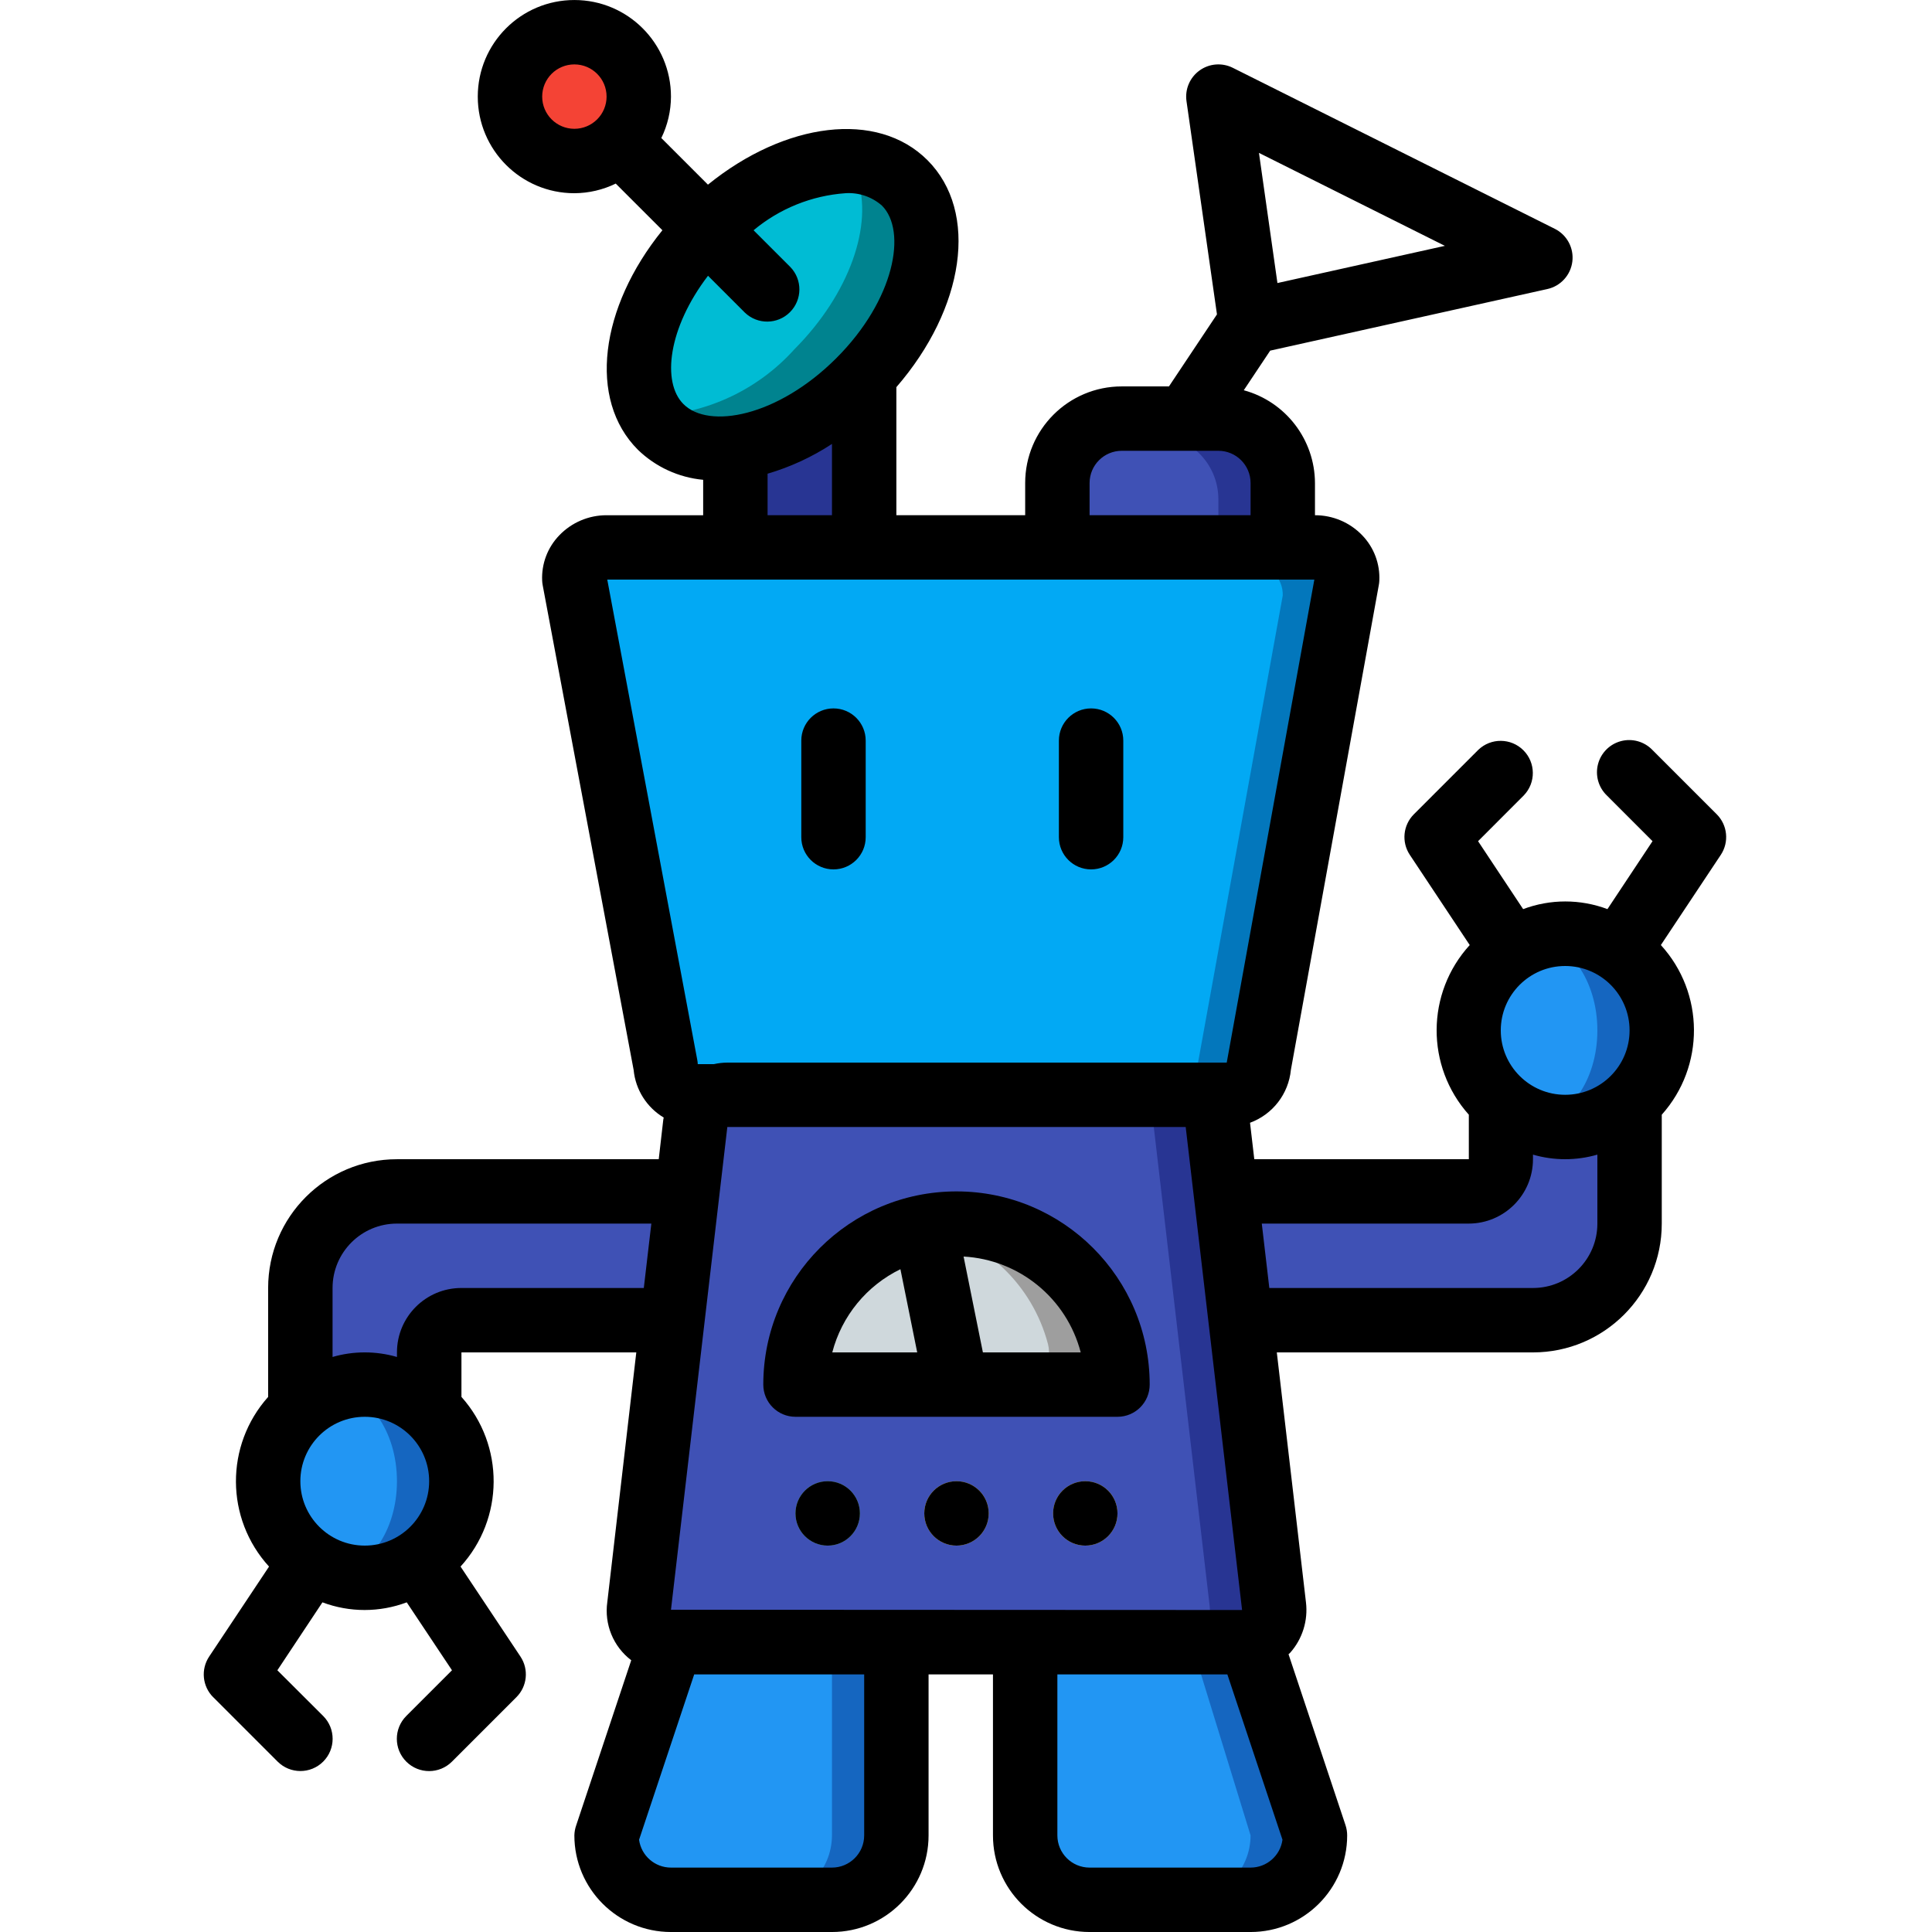 <svg height="512pt" viewBox="-54 0 512 512" width="512pt" xmlns="http://www.w3.org/2000/svg"><path d="m183.547 430.934v55.465c-.027 9.414-7.652 17.039-17.066 17.066h-42.664c-9.414-.027-17.039-7.652-17.066-17.066l17.066-55.465zm0 0" fill="#1566c0"/><path d="m294.48 486.398c-.027 9.414-7.652 17.039-17.066 17.066h-42.664c-9.414-.027-17.039-7.652-17.066-17.066v-55.465h59.73zm0 0" fill="#1566c0"/><path d="m166.48 430.934v55.465c-.027 9.414-7.652 17.039-17.066 17.066h-21.332c-9.414-.027-17.039-7.652-17.066-17.066l17.066-55.465zm0 0" fill="#2296f3"/><path d="m277.414 486.398c-.027 9.414-7.652 17.039-17.066 17.066h-21.332c-9.414-.027-17.039-7.652-17.066-17.066v-55.465h38.398zm0 0" fill="#2296f3"/><path d="m128.508 349.867h-60.246c-4.711 0-8.531 3.82-8.531 8.531v15.105h-34.133v-32.172c0-14.137 11.461-25.598 25.598-25.598h81.238zm0 0" fill="#3f51b5"/><path d="m266.578 315.734h68.609c4.711 0 8.531-3.82 8.531-8.535v-15.102h34.133v32.168c0 14.141-11.461 25.602-25.598 25.602h-81.75zm0 0" fill="#3f51b5"/><path d="m285.949 132.266v30.293h-59.734v-30.293c.027-9.414 7.652-17.039 17.066-17.066h25.602c9.414.027 17.039 7.652 17.066 17.066zm0 0" fill="#283593"/><path d="m268.883 132.266v30.293h-42.668v-30.293c.027-9.414 7.652-17.039 17.066-17.066h8.535c9.414.027 17.039 7.652 17.066 17.066zm0 0" fill="#3f51b5"/><path d="m283.645 425.645c.293 2.434-.473 4.875-2.105 6.707-1.633 1.828-3.977 2.867-6.426 2.848h-151.297c-2.438-.008-4.758-1.055-6.371-2.883-1.613-1.824-2.371-4.254-2.078-6.672l14.934-128c.516-4.277 4.141-7.5 8.449-7.512h121.43c4.32.02 7.965 3.227 8.531 7.512zm0 0" fill="#283593"/><path d="m266.578 425.645c.293 2.434-.473 4.875-2.105 6.707-1.633 1.828-3.977 2.867-6.43 2.848h-129.961c-2.438-.008-4.754-1.055-6.371-2.883-1.613-1.824-2.371-4.254-2.078-6.672l14.934-128c.52-4.277 4.141-7.5 8.449-7.512h100.098c4.32.02 7.965 3.227 8.531 7.512zm0 0" fill="#3f51b5"/><path d="m232.531 366.934h-66.051c-2.641.004-5.137-1.215-6.754-3.301-1.621-2.09-2.184-4.809-1.523-7.367 4.074-15.789 16.793-27.879 32.77-31.145 2.805-.59 5.668-.875 8.535-.855 19.449.004 36.438 13.168 41.301 32 .637 2.559.066 5.266-1.547 7.348-1.617 2.078-4.098 3.305-6.73 3.32zm0 0" fill="#9e9e9e"/><path d="m215.465 366.934h-48.984c-2.641.004-5.137-1.215-6.754-3.301-1.621-2.09-2.184-4.809-1.523-7.367 4.074-15.789 16.793-27.879 32.77-31.145 15.961 3.301 28.66 15.375 32.77 31.145.637 2.559.066 5.266-1.547 7.348-1.617 2.078-4.098 3.305-6.73 3.32zm0 0" fill="#cfd8dc"/><path d="m173.879 401.066c0 4.715-3.82 8.535-8.531 8.535-4.715 0-8.535-3.82-8.535-8.535 0-4.711 3.82-8.531 8.535-8.531 4.711 0 8.531 3.82 8.531 8.531zm0 0" fill="#71c285"/><path d="m208.016 401.066c0 4.715-3.824 8.535-8.535 8.535-4.711 0-8.535-3.82-8.535-8.535 0-4.711 3.824-8.531 8.535-8.531 4.711 0 8.535 3.82 8.535 8.531zm0 0" fill="#f3d55b"/><path d="m242.148 401.066c0 4.715-3.82 8.535-8.535 8.535-4.711 0-8.531-3.82-8.531-8.535 0-4.711 3.82-8.531 8.531-8.531 4.715 0 8.535 3.82 8.535 8.531zm0 0" fill="#f3d55b"/><path d="m386.387 273.066c0 14.141-11.461 25.602-25.602 25.602-2.914.016-5.809-.504-8.531-1.539-10.227-3.578-17.07-13.23-17.07-24.062 0-10.832 6.844-20.484 17.07-24.062 2.723-1.035 5.617-1.555 8.531-1.539 14.141 0 25.602 11.465 25.602 25.602zm0 0" fill="#1566c0"/><path d="m68.262 392.535c0 14.137-11.461 25.598-25.598 25.598-2.914.02-5.809-.504-8.535-1.535-10.223-3.582-17.066-13.23-17.066-24.062 0-10.836 6.844-20.484 17.066-24.066 2.727-1.031 5.621-1.555 8.535-1.535 6.789 0 13.301 2.695 18.102 7.496 4.801 4.801 7.496 11.312 7.496 18.105zm0 0" fill="#1566c0"/><path d="m369.32 273.066c0-13.289-7.641-24.062-17.066-24.062-9.426 0-17.066 10.773-17.066 24.062 0 13.289 7.641 24.062 17.066 24.062 9.426 0 17.066-10.773 17.066-24.062zm0 0" fill="#2296f3"/><path d="m51.195 392.535c0-13.293-7.641-24.066-17.066-24.066-9.426 0-17.066 10.773-17.066 24.066 0 13.289 7.641 24.062 17.066 24.062 9.426 0 17.066-10.773 17.066-24.062zm0 0" fill="#2296f3"/><path d="m303.016 157.781-23.383 128.938c-.387 4.402-4.113 7.758-8.531 7.68h-140.117c-4.441.137-8.203-3.246-8.535-7.68l-24.234-128.938c-.047-2.27.84-4.461 2.453-6.059 1.613-1.594 3.812-2.461 6.082-2.391h187.73c2.27-.07 4.469.797 6.082 2.391 1.613 1.598 2.5 3.789 2.453 6.059zm0 0" fill="#0377bc"/><path d="m285.949 157.781-23.383 128.938c-.387 4.402-4.113 7.758-8.531 7.68h-118.785c-4.441.137-8.203-3.246-8.535-7.68l-24.234-128.938c-.047-2.27.84-4.461 2.453-6.059 1.613-1.594 3.812-2.461 6.082-2.391h166.398c2.27-.07 4.469.797 6.082 2.391 1.613 1.598 2.5 3.789 2.453 6.059zm0 0" fill="#02a9f4"/><path d="m175.016 103.852v45.48h-34.133v-26.367zm0 0" fill="#283593"/><path d="m173.648 105.301c-17.918 17.836-41.387 23.297-52.562 12.117-2.016-2.016-3.531-4.469-4.438-7.168-4.352-12.371 1.961-30.805 16.555-45.398 10.152-11.363 24.695-17.828 39.934-17.746 4.734.363 9.195 2.352 12.629 5.629 11.18 11.18 5.719 34.648-12.117 52.566zm0 0" fill="#00838f"/><path d="m156.582 92.5c-10.172 11.34-24.699 17.797-39.934 17.75-4.352-12.371 1.961-30.805 16.555-45.398 10.152-11.363 24.695-17.828 39.934-17.746 4.352 12.371-1.961 30.719-16.555 45.395zm0 0" fill="#00bcd4"/><path d="m115.281 29.867c0 9.426-7.641 17.066-17.066 17.066-9.426 0-17.066-7.641-17.066-17.066 0-9.426 7.641-17.066 17.066-17.066 9.426 0 17.066 7.641 17.066 17.066zm0 0" fill="#f44335"/><path d="m173.879 401.066c0 4.715-3.82 8.535-8.531 8.535-4.715 0-8.535-3.82-8.535-8.535 0-4.711 3.82-8.531 8.535-8.531 4.711 0 8.531 3.82 8.531 8.531zm0 0"/><path d="m208.016 401.066c0 4.715-3.824 8.535-8.535 8.535-4.711 0-8.535-3.82-8.535-8.535 0-4.711 3.824-8.531 8.535-8.531 4.711 0 8.535 3.82 8.535 8.531zm0 0"/><path d="m242.148 401.066c0 4.715-3.82 8.535-8.535 8.535-4.711 0-8.531-3.82-8.531-8.535 0-4.711 3.82-8.531 8.531-8.531 4.715 0 8.535 3.82 8.535 8.531zm0 0"/><path d="m156.812 375.465h85.336c4.711 0 8.531-3.82 8.531-8.531 0-28.277-22.922-51.199-51.199-51.199-28.277 0-51.199 22.922-51.199 51.199 0 4.711 3.82 8.531 8.531 8.531zm75.59-17.066h-25.926l-5.117-25.402c14.77.82 27.316 11.086 31.043 25.402zm-47.785-22.066 4.453 22.066h-22.512c2.516-9.648 9.129-17.711 18.098-22.066zm0 0"/><path d="m166.883 230.398c4.715 0 8.535-3.82 8.535-8.531v-25.602c0-4.711-3.82-8.531-8.535-8.531-4.711 0-8.531 3.82-8.531 8.531v25.602c0 4.711 3.82 8.531 8.531 8.531zm0 0"/><path d="m235.148 230.398c4.715 0 8.535-3.82 8.535-8.531v-25.602c0-4.711-3.82-8.531-8.535-8.531-4.711 0-8.531 3.82-8.531 8.531v25.602c0 4.711 3.82 8.531 8.531 8.531zm0 0"/><path d="m2.496 449.766 17.066 17.066c3.332 3.34 8.742 3.348 12.082.016 3.336-3.332 3.344-8.742.012-12.082l-12.152-12.125 11.945-18.004c7.203 2.707 15.141 2.707 22.34 0l11.992 18.004-12.125 12.125c-3.332 3.352-3.32 8.77.031 12.102 3.352 3.332 8.77 3.316 12.102-.035l17.066-17.066c2.875-2.871 3.324-7.375 1.074-10.758l-15.879-23.852c11.602-12.707 11.707-32.133.238-44.965v-11.793h46.336l-7.68 66.152c-.84 5.91 1.586 11.816 6.34 15.43l-14.574 43.723c-.309.867-.477 1.777-.496 2.695 0 14.141 11.461 25.602 25.602 25.602h42.664c14.141 0 25.602-11.461 25.602-25.602v-42.664h17.066v42.664c0 14.141 11.461 25.602 25.602 25.602h42.664c14.141 0 25.602-11.461 25.602-25.602 0-.914-.145-1.824-.434-2.695l-15.105-45.312c.145-.152.324-.273.461-.426 3.227-3.652 4.738-8.508 4.156-13.348l-7.723-66.219h67.883c18.852 0 34.133-15.281 34.133-34.133v-28.859c11.465-12.828 11.363-32.254-.238-44.961l15.879-23.895c2.25-3.383 1.801-7.887-1.074-10.762l-17.066-17.066c-2.145-2.215-5.316-3.105-8.301-2.324-2.98.781-5.312 3.109-6.094 6.094-.781 2.984.109 6.156 2.328 8.297l12.117 12.129-11.945 18.004c-7.203-2.707-15.141-2.707-22.344 0l-11.945-18.004 12.117-12.129c3.234-3.348 3.188-8.668-.102-11.961-3.293-3.293-8.617-3.336-11.965-.105l-17.066 17.066c-2.871 2.879-3.32 7.379-1.066 10.762l15.871 23.895c-11.602 12.707-11.703 32.133-.238 44.961v11.793h-56.855l-1.129-9.66c6.004-2.203 10.211-7.652 10.828-14.02l23.305-128.496c.07-.363.113-.734.129-1.109.223-4.469-1.414-8.832-4.523-12.055-3.273-3.41-7.797-5.332-12.527-5.324v-8.535c-.051-11.504-7.766-21.559-18.867-24.586l7-10.496 73.453-16.324c3.527-.781 6.18-3.703 6.621-7.289.441-3.586-1.426-7.062-4.656-8.676l-85.336-42.668c-2.84-1.418-6.234-1.145-8.809.715s-3.906 4.992-3.453 8.137l8.074 56.5-12.723 19.086h-12.504c-14.137 0-25.598 11.465-25.598 25.602v8.535h-34.137v-33.938c18.059-20.848 21.977-46.422 8.238-60.16-13.289-13.289-37.703-10.098-58.172 6.492l-12.297-12.297-.062-.051c1.672-3.422 2.547-7.176 2.562-10.98 0-14.141-11.461-25.602-25.602-25.602-14.137 0-25.598 11.461-25.598 25.602 0 14.137 11.461 25.598 25.598 25.598 3.809-.016 7.562-.891 10.984-2.559l.051.078 12.297 12.293c-16.59 20.48-19.797 44.871-6.496 58.172 4.691 4.551 10.793 7.359 17.297 7.965v9.387h-25.598c-4.727-.008-9.254 1.914-12.527 5.324-3.113 3.219-4.758 7.582-4.539 12.055.02.391.062.777.137 1.164l24.105 128.477c.504 5.227 3.465 9.906 7.969 12.602 0 .156-.086.301-.102.461l-1.219 10.582h-69.379c-18.852 0-34.133 15.281-34.133 34.133v28.859c-11.465 12.832-11.363 32.258.238 44.965l-15.871 23.852c-2.25 3.383-1.805 7.883 1.066 10.758zm95.719-415.633c-4.711 0-8.531-3.82-8.531-8.531 0-4.715 3.82-8.535 8.531-8.535 4.715 0 8.535 3.82 8.535 8.535 0 2.262-.898 4.434-2.5 6.031-1.602 1.602-3.77 2.5-6.035 2.5zm-72.617 358.402c0-9.426 7.641-17.07 17.066-17.07 9.426 0 17.066 7.645 17.066 17.07 0 9.426-7.641 17.066-17.066 17.066-9.426 0-17.066-7.641-17.066-17.066zm234.625-93.867 14.941 128-151.348-.07 14.934-127.93zm-85.207 187.73c0 4.715-3.82 8.535-8.535 8.535h-42.664c-4.27 0-7.883-3.152-8.457-7.383l14.609-43.816h45.047zm102.398 8.535h-42.664c-4.715 0-8.535-3.82-8.535-8.535v-42.664h45.047l14.609 43.816c-.574 4.23-4.188 7.383-8.457 7.383zm100.438-221.867c0 9.426-7.641 17.066-17.066 17.066-9.426 0-17.066-7.641-17.066-17.066 0-9.426 7.641-17.066 17.066-17.066 9.426 0 17.066 7.641 17.066 17.066zm-42.664 51.199c9.426 0 17.066-7.641 17.066-17.066v-1.211c5.574 1.617 11.492 1.617 17.066 0v18.277c0 9.426-7.641 17.066-17.066 17.066h-69.871l-1.996-17.066zm-6.281-259.113-44.375 9.855-4.898-34.492zm-94.156 62.848c0-4.711 3.82-8.535 8.531-8.535h25.602c4.711 0 8.531 3.824 8.531 8.535v8.535h-42.664zm-101.121-54.922 9.754 9.754c3.348 3.234 8.672 3.188 11.961-.102 3.293-3.293 3.34-8.617.105-11.965l-9.746-9.742c6.891-5.758 15.422-9.195 24.379-9.824 3.52-.223 6.984.961 9.637 3.285 6.707 6.699 3.41 24.977-12.129 40.473-15.539 15.5-33.773 18.844-40.473 12.129-5.793-5.777-4.051-20.199 6.512-34.008zm15.785 52.457c6.047-1.773 11.797-4.434 17.066-7.887v18.887h-17.066zm-42.484 28.066h187.383l-23.219 128h-10.531c-.121 0-.23 0-.352 0h-121.461c-1.203.008-2.398.145-3.566.406h-4.27c-.016-.387-.059-.77-.137-1.148zm-55.734 170.664h67.414l-1.996 17.066h-48.352c-9.426 0-17.066 7.641-17.066 17.066v1.215c-5.574-1.617-11.492-1.617-17.066 0v-18.281c0-9.426 7.641-17.066 17.066-17.066zm0 0"/></svg>